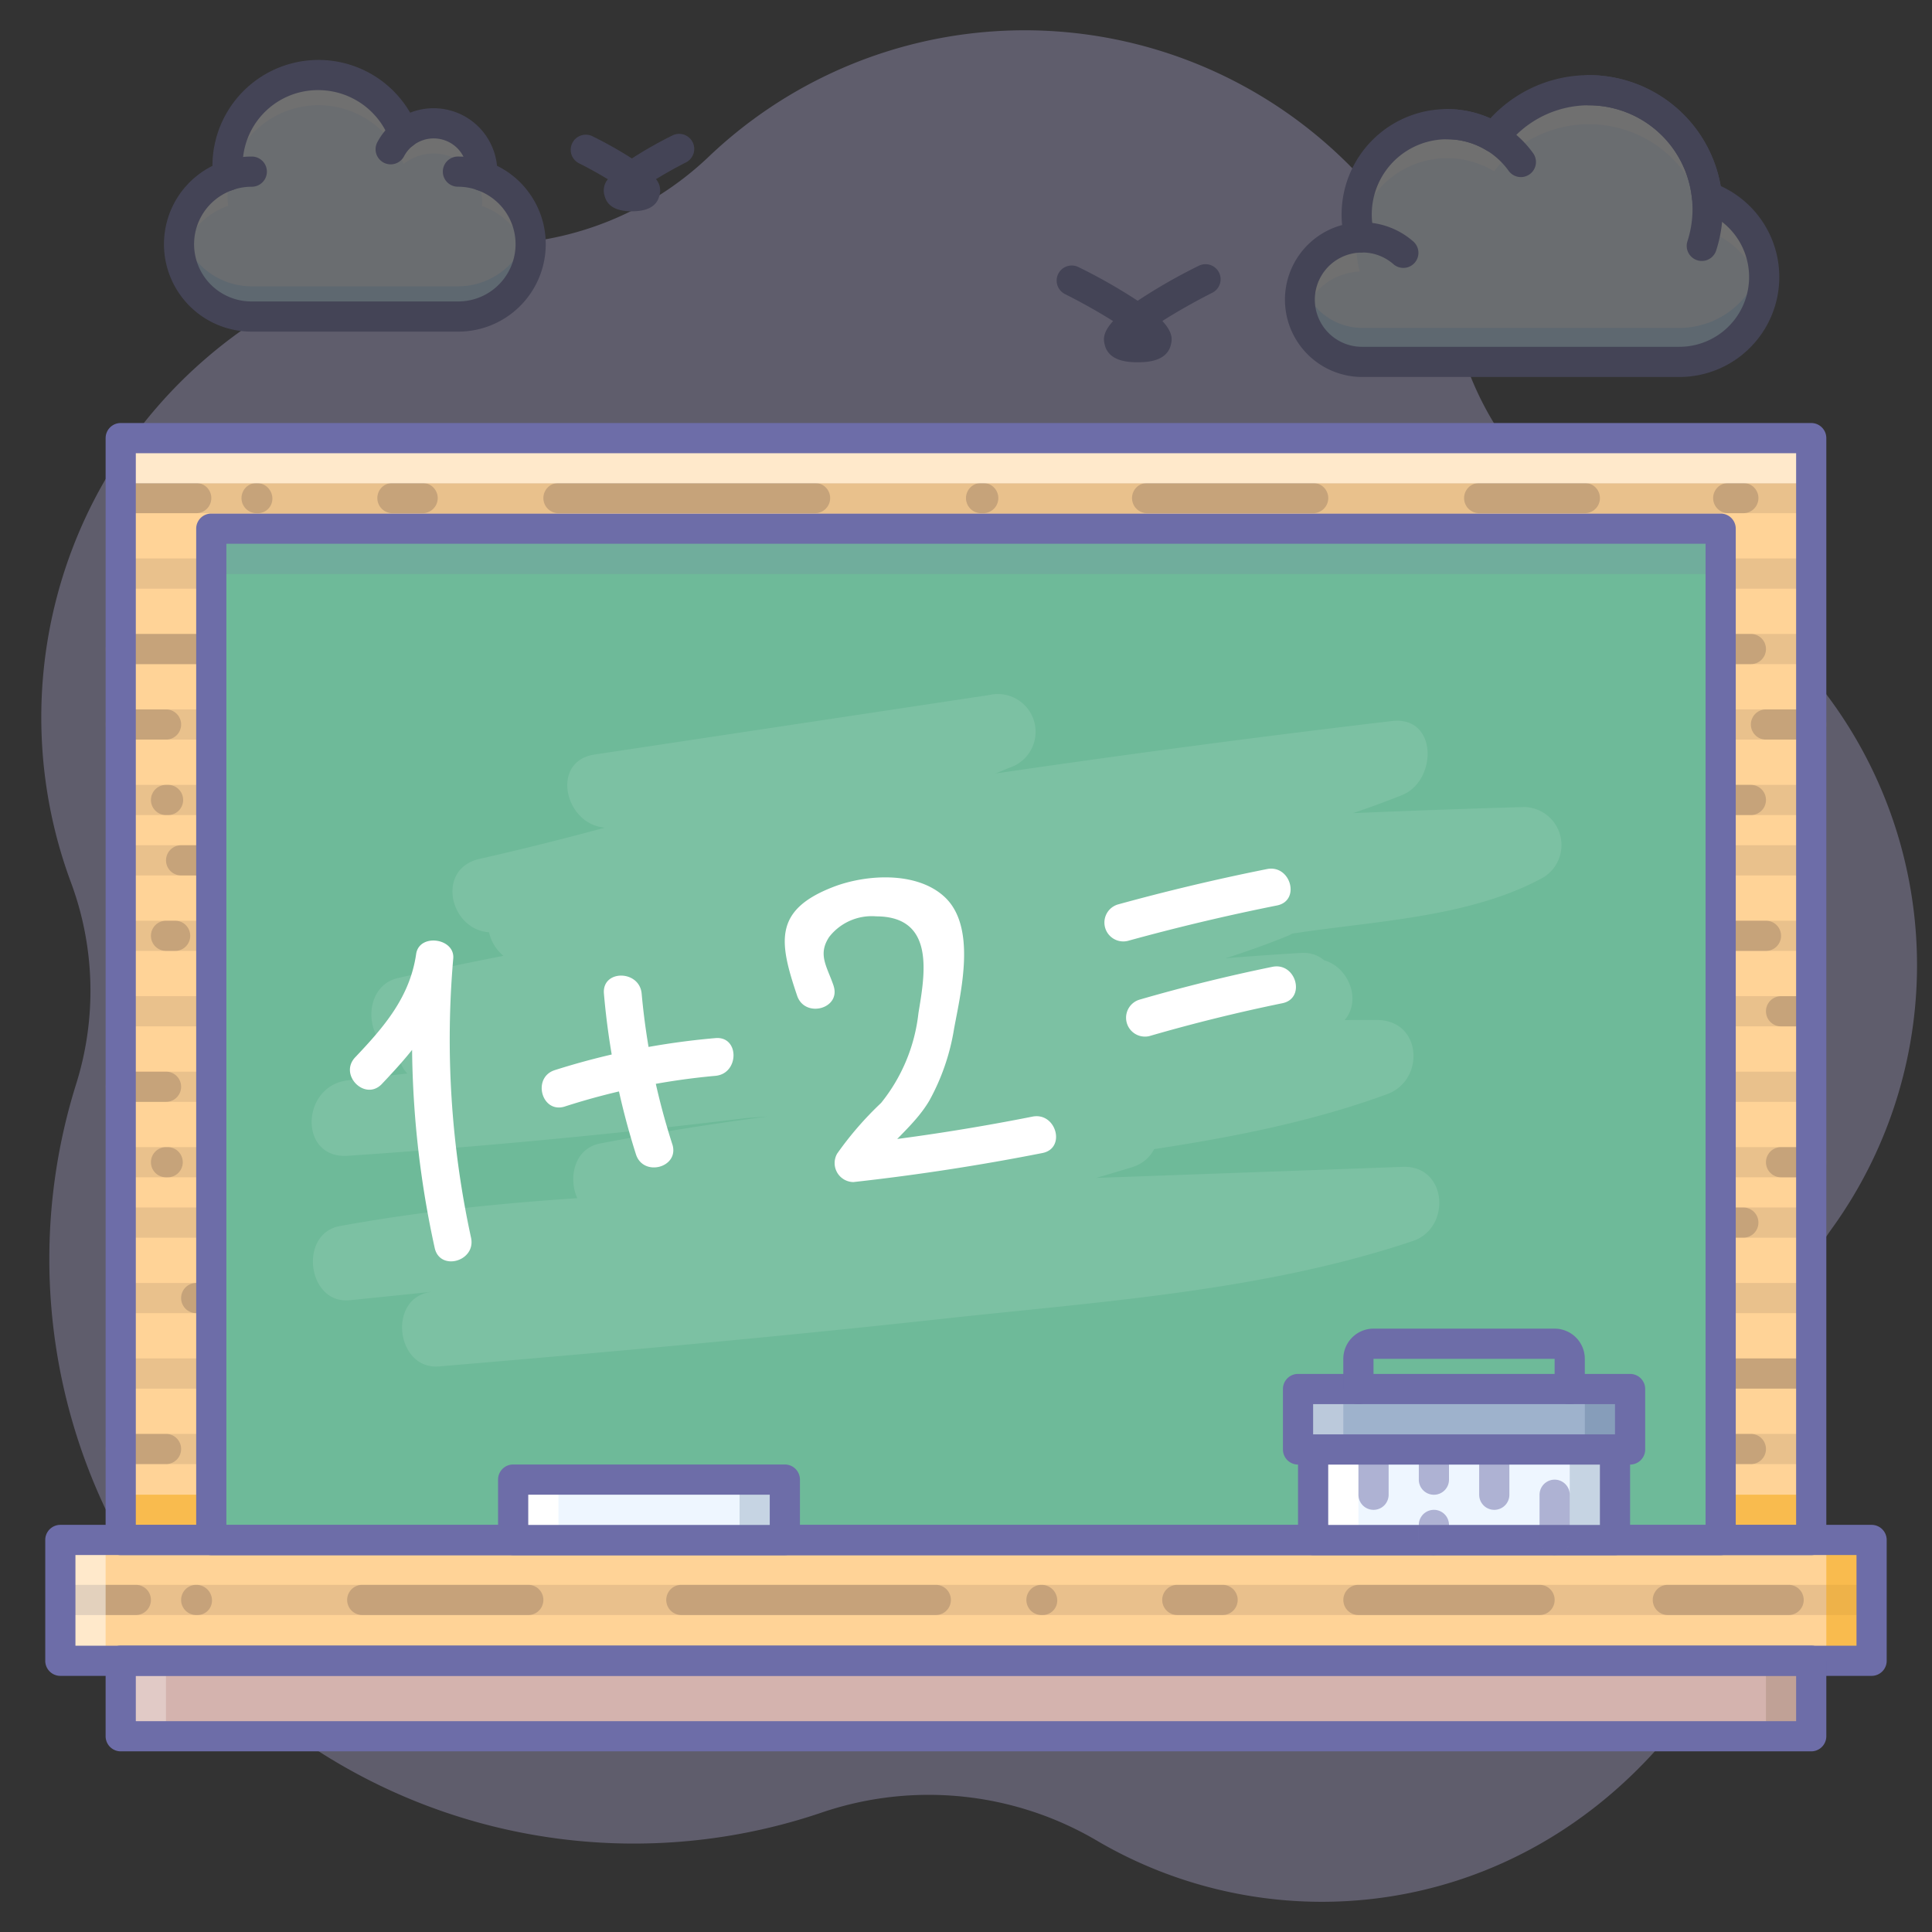 <?xml version="1.0" ?><svg data-name="014" id="_014" viewBox="0 0 128 128" xmlns="http://www.w3.org/2000/svg"><rect x="0" y="0" width="128" height="128" fill="#333333" stroke="none"/><defs><style>.cls-1,.cls-16,.cls-20{opacity:0.3;}.cls-2{fill:#c7bff3;}.cls-12,.cls-16,.cls-19,.cls-3{fill:#fff;}.cls-4{fill:#6d6da8;}.cls-5{fill:#ecf4ff;}.cls-6,.cls-7{fill:#5cbcff;}.cls-15,.cls-6{opacity:0.3;}.cls-8{fill:#ffd397;}.cls-11,.cls-15,.cls-9{fill:#91765f;}.cls-17,.cls-9{opacity:0.2;}.cls-10{opacity:0.4;}.cls-12,.cls-13,.cls-23{opacity:0.5;}.cls-13{fill:#f5a506;}.cls-14{fill:#d4b3ae;}.cls-18{fill:#6eba99;}.cls-19{opacity:0.1;}.cls-20{fill:#768ea6;}.cls-21{fill:#eef6ff;}.cls-22{fill:#2c4b75;opacity:0.2;}.cls-24{fill:#9eb2cc;}</style></defs><title/><g class="cls-1"><path class="cls-2" d="M13.7,23.696A31.391,31.391,0,0,0,4.714,58.499a20.602,20.602,0,0,1,.328,13.33,38.727,38.727,0,0,0,49.548,48.207A21.987,21.987,0,0,1,72.769,122.005c14.431,8.404,35.289,3.989,43.913-17.455a17.371,17.371,0,0,0,.786-8.364,21.532,21.532,0,0,1,4.009-14.945A29.808,29.808,0,0,0,108.796,36.486,20.988,20.988,0,0,1,96.892,23.435,30.345,30.345,0,0,0,46.848,10.484a21.011,21.011,0,0,1-13.898,5.689A31.215,31.215,0,0,0,13.7,23.696Z"/><path class="cls-3" d="M27.51,81a.99.99,0,0,1-1-1,1.032,1.032,0,0,1,.29-.71,1.006,1.006,0,0,1,.9-.27.6.6,0,0,1,.19.06.561.561,0,0,1,.17.09.949.949,0,0,1,.16.12,1.032,1.032,0,0,1,.29.71.99.99,0,0,1-1,1Z"/><path class="cls-3" d="M28.506,85h-9a1,1,0,1,1,0-2h9a1,1,0,0,1,0,2Z"/><path class="cls-3" d="M23.506,80.999h-5.999a1,1,0,1,1,0-2h5.999a1,1,0,0,1,0,2Z"/><path class="cls-3" d="M15.505,84.999h-.999a1,1,0,1,1,0-2h.999a1,1,0,0,1,0,2Z"/><path class="cls-3" d="M29.506,89H17.506a1,1,0,0,1,0-2H29.506a1,1,0,0,1,0,2Z"/><path class="cls-3" d="M105.509,77.999h-1a1,1,0,0,1,0-2h1a1,1,0,0,1,0,2Z"/><path class="cls-3" d="M106.507,82H95.506a1,1,0,0,1,0-2h11a1,1,0,0,1,0,2Z"/><path class="cls-3" d="M100.506,77.999H95.507a1,1,0,1,1,0-2h5a1,1,0,0,1,0,2Z"/><path class="cls-3" d="M92.506,81.999h-1a1,1,0,0,1,0-2h1a1,1,0,1,1,0,2Z"/><path class="cls-3" d="M102.506,86H94.506a1,1,0,1,1,0-2h8a1,1,0,0,1,0,2Z"/><path class="cls-4" d="M75.377,24c-.472,0-1.91,0-2.186-1.156-.072-.301-.182-.764.552-1.571-.903-.57-2.033-1.21-3.193-1.793a1,1,0,0,1,.898-1.787,35.767,35.767,0,0,1,3.926,2.233,36.357,36.357,0,0,1,4.05-2.319,1,1,0,0,1,.902,1.785c-1.208.611-2.383,1.281-3.314,1.874.743.809.633,1.274.562,1.576C77.301,24,75.853,24,75.377,24Zm.276-1.244h0Z"/><path class="cls-4" d="M41.866,14c-1.038,0-1.647-.349-1.812-1.036a1.155,1.155,0,0,1,.218-1.087c-.57-.348-1.239-.722-1.905-1.057a1,1,0,1,1,.9-1.786A26.516,26.516,0,0,1,41.864,10.498a26.972,26.972,0,0,1,2.684-1.524,1,1,0,0,1,.904,1.784c-.697.354-1.397.748-1.989,1.111a1.155,1.155,0,0,1,.223,1.092C43.523,13.651,42.91,14,41.866,14Zm-.071-1.009h0Z"/><path class="cls-5" d="M15.114,11.636A6.022,6.022,0,0,1,26.736,8.866a3.213,3.213,0,0,1,5.209,2.505c0,.092-.006.183-.014.274a4.795,4.795,0,0,1-1.593,9.326H16.682a4.795,4.795,0,0,1-1.568-9.335Z"/><path class="cls-3" d="M15.114,13.636A6.022,6.022,0,0,1,26.736,10.866a3.213,3.213,0,0,1,5.209,2.505c0,.093-.006.183-.014.274a4.806,4.806,0,0,1,3.113,3.544A4.764,4.764,0,0,0,31.931,11.645c.008-.091.014-.181.014-.274a3.213,3.213,0,0,0-5.209-2.505A6.017,6.017,0,0,0,15.114,11.636a4.765,4.765,0,0,0-3.139,5.553A4.806,4.806,0,0,1,15.114,13.636Z"/><path class="cls-6" d="M30.338,18.971H16.682a4.814,4.814,0,0,1-4.706-3.782,4.752,4.752,0,0,0-.114.982,4.81,4.81,0,0,0,4.82,4.8H30.338a4.81,4.81,0,0,0,4.82-4.8,4.75,4.75,0,0,0-.114-.982A4.814,4.814,0,0,1,30.338,18.971Z"/><path class="cls-4" d="M30.338,21.971H16.682A5.795,5.795,0,0,1,14.075,10.989v-.018a7.025,7.025,0,0,1,13.099-3.504A4.219,4.219,0,0,1,32.927,10.981a5.794,5.794,0,0,1-2.588,10.99Zm-9.238-16a4.983,4.983,0,0,0-4.992,5.553 1.0 1,0,0,1-.669,1.057,3.795,3.795,0,0,0,1.243,7.39H30.338a3.795,3.795,0,0,0,1.263-7.382,1,1,0,0,1-.666-1.03c.005-.062.01-.125.01-.188A2.213,2.213,0,0,0,27.356,9.65a.999.999,0,0,1-1.556-.431A5.047,5.047,0,0,0,21.1,5.971Z"/><path class="cls-5" d="M16.682,11.371a4.831,4.831,0,0,0-1.581.264"/><path class="cls-4" d="M15.101,12.636a1,1,0,0,1-.327-1.945,5.816,5.816,0,0,1,1.908-.319,1,1,0,0,1,0,2,3.826,3.826,0,0,0-1.253.209A.997.997,0,0,1,15.101,12.636Z"/><path class="cls-5" d="M31.932,11.64a4.831,4.831,0,0,0-1.593-.269"/><path class="cls-4" d="M31.932,12.64a.994.994,0,0,1-.329-.056,3.835,3.835,0,0,0-1.264-.213,1,1,0,0,1,0-2,5.82,5.82,0,0,1,1.922.324,1,1,0,0,1-.329,1.945Z"/><path class="cls-5" d="M26.757,8.846a3.217,3.217,0,0,0-.874,1.042"/><path class="cls-4" d="M25.882,10.889a1.0 1,0,0,1-.884-1.465,4.247,4.247,0,0,1,1.146-1.367 1.0 1,0,1,1,1.227,1.579,2.233,2.233,0,0,0-.602.718A1,1,0,0,1,25.882,10.889Z"/><path class="cls-5" d="M90.083,15.736a5.988,5.988,0,0,1,8.907-6.635,7.867,7.867,0,0,1,14.102,3.938A5.622,5.622,0,0,1,111.259,23.977l-21.001 0a4.122,4.122,0,0,1-.175-8.241Z"/><path class="cls-3" d="M90.083,17.987a5.719,5.719,0,0,1-.152-2.229,4.102,4.102,0,0,0-3.631,5.248A4.112,4.112,0,0,1,90.083,17.987Z"/><path class="cls-3" d="M95.883,10.477a5.962,5.962,0,0,1,3.106.874,7.867,7.867,0,0,1,14.102,3.938,5.625,5.625,0,0,1,3.673,4.217,5.62,5.62,0,0,0-3.673-6.467,7.867,7.867,0,0,0-14.102-3.938,5.99,5.99,0,0,0-9.106,5.126,5.79,5.79,0,0,0,.115,1.086A6,6,0,0,1,95.883,10.477Z"/><path class="cls-7" d="M90.083,13.486c-.036-.138-.057-.282-.084-.424-.029.146-.05.295-.068.445C89.983,13.503,90.031,13.488,90.083,13.486Z"/><path class="cls-6" d="M111.259,21.727,90.258,21.727a4.124,4.124,0,0,1-3.958-2.972,4.077,4.077,0,0,0-.166,1.097,4.125,4.125,0,0,0,4.125,4.125L111.259,23.977a5.573,5.573,0,0,0,5.505-6.721A5.626,5.626,0,0,1,111.259,21.727Z"/><path class="cls-4" d="M111.259,24.977H90.258A5.123,5.123,0,0,1,88.919,14.908a6.679,6.679,0,0,1-.035-.681A6.989,6.989,0,0,1,98.739,7.842a8.867,8.867,0,0,1,15.263,4.485,6.622,6.622,0,0,1-2.744,12.65ZM95.883,9.227a4.979,4.979,0,0,0-4.833,6.258,1,1,0,0,1-.926,1.25,3.122,3.122,0,0,0,.133,6.242h21a4.622,4.622,0,0,0,1.506-8.993.999.999,0,0,1-.668-.843,6.867,6.867,0,0,0-12.311-3.436,1.002,1.002,0,0,1-1.315.25A4.986,4.986,0,0,0,95.883,9.227Z"/><path class="cls-4" d="M112.749,17.29a1.001,1.001,0,0,1-.951-1.31,6.881,6.881,0,0,0-6.539-9.003,1,1,0,0,1,0-2,8.881,8.881,0,0,1,8.441,11.621A1.001,1.001,0,0,1,112.749,17.29Z"/><path class="cls-4" d="M92.975,17.749a.996.996,0,0,1-.659-.248,3.119,3.119,0,0,0-2.058-.773,1,1,0,1,1,0-2,5.117,5.117,0,0,1,3.376,1.27,1,1,0,0,1-.66,1.752Z"/><path class="cls-4" d="M100.763,11.733a.999.999,0,0,1-.813-.417A5.017,5.017,0,0,0,95.883,9.227a1,1,0,0,1,0-2,7.021,7.021,0,0,1,5.691,2.923,1,1,0,0,1-.812,1.583Z"/></g><rect class="cls-8" height="8.005" width="120" x="3.998" y="102.026"/><rect class="cls-9" height="2" width="120" x="4" y="105"/><g class="cls-10"><path class="cls-11" d="M13.09,107H13a1,1,0,0,1,0-2,1.039,1.039,0,0,1,1.045,1A.962.962,0,0,1,13.09,107Z"/><path class="cls-11" d="M69.09,107H69a1,1,0,0,1,0-2,1.039,1.039,0,0,1,1.045,1A.962.962,0,0,1,69.09,107Z"/><path class="cls-11" d="M118.5,107h-8a1,1,0,0,1,0-2h8a1,1,0,0,1,0,2Z"/><path class="cls-11" d="M35,107H24a1,1,0,0,1,0-2H35a1,1,0,1,1,0,2Z"/><path class="cls-11" d="M81,107H78a1,1,0,0,1,0-2h3a1,1,0,0,1,0,2Z"/><path class="cls-11" d="M102,107H90a1,1,0,0,1,0-2h12a1,1,0,0,1,0,2Z"/><path class="cls-11" d="M62,107H45.141a1,1,0,0,1,0-2H62a1,1,0,1,1,0,2Z"/><path class="cls-11" d="M9,107H5a1,1,0,0,1,0-2H9a1,1,0,0,1,0,2Z"/></g><rect class="cls-12" height="8.005" width="3" x="3.998" y="102.026"/><rect class="cls-13" height="8.005" width="3" x="120.998" y="102.026"/><rect class="cls-14" height="5.005" width="112" x="7.998" y="110.026"/><rect class="cls-15" height="5.005" width="3" x="116.998" y="110.026"/><rect class="cls-16" height="5.005" width="3" x="7.998" y="110.026"/><rect class="cls-8" height="73.005" width="112" x="7.998" y="29.026"/><g class="cls-17"><rect class="cls-11" height="2" width="112" x="8" y="42"/><rect class="cls-11" height="2" width="112" x="8" y="37"/><rect class="cls-11" height="2" width="112" x="8" y="32"/><rect class="cls-11" height="2" width="112" x="8" y="47"/><rect class="cls-11" height="2" width="112" x="8" y="52"/><rect class="cls-11" height="2" width="112" x="8" y="66"/><rect class="cls-11" height="2" width="112" x="8" y="61"/><rect class="cls-11" height="2" width="112" x="8" y="56"/><rect class="cls-11" height="2" width="112" x="8" y="71"/><rect class="cls-11" height="2" width="112" x="8" y="76"/><rect class="cls-11" height="2" width="112" x="8" y="90"/><rect class="cls-11" height="2" width="112" x="8" y="85"/><rect class="cls-11" height="2" width="112" x="8" y="80"/><rect class="cls-11" height="2" width="112" x="8" y="95"/></g><g class="cls-10"><path class="cls-11" d="M17,44H8a1,1,0,0,1,0-2h9a1,1,0,0,1,0,2Z"/><path class="cls-11" d="M15,39a.99.99,0,0,1-1-1,1.0 1,0,0,1,.08-.38.908.908,0,0,1,.54-.54,1.004,1.004,0,0,1,.76,0A1.035,1.035,0,0,1,15.71,37.29a.985.985,0,0,1-.33,1.63A.838.838,0,0,1,15,39Z"/><path class="cls-11" d="M17.09,34H17a1,1,0,0,1,0-2,1.039,1.039,0,0,1,1.045,1A.962.962,0,0,1,17.09,34Z"/><path class="cls-11" d="M116,54H103a1,1,0,0,1,0-2h13a1,1,0,0,1,0,2Z"/><path class="cls-11" d="M115.5,34h-1a1,1,0,0,1,0-2h1a1,1,0,0,1,0,2Z"/><path class="cls-11" d="M28,34H26a1,1,0,0,1,0-2h2a1,1,0,0,1,0,2Z"/><path class="cls-11" d="M54,34H37a1,1,0,0,1,0-2H54a1,1,0,0,1,0,2Z"/><path class="cls-11" d="M87,34H76a1,1,0,0,1,0-2H87a1,1,0,0,1,0,2Z"/><path class="cls-11" d="M105,34H98a1,1,0,0,1,0-2h7a1,1,0,0,1,0,2Z"/><path class="cls-11" d="M65.141,34H65a1,1,0,0,1,0-2h.141a1,1,0,0,1,0,2Z"/><path class="cls-11" d="M13,34H9a1,1,0,0,1,0-2h4a1,1,0,0,1,0,2Z"/><path class="cls-11" d="M116,44h-3a1,1,0,0,1,0-2h3a1,1,0,0,1,0,2Z"/><path class="cls-11" d="M14,44a1.004,1.004,0,0,1-.71-1.71,1.153,1.153,0,0,1,.33-.21A1.038,1.038,0,0,1,14.71,42.29,1,1,0,0,1,14,44Z"/><path class="cls-11" d="M11.134,54H11a1,1,0,0,1,0-2h.134a1,1,0,1,1,0,2Z"/><path class="cls-11" d="M120,49h-3a1,1,0,0,1,0-2h3a1,1,0,0,1,0,2Z"/><path class="cls-11" d="M11,49H8a1,1,0,0,1,0-2h3a1,1,0,0,1,0,2Z"/><path class="cls-11" d="M11.603,63H11a1,1,0,0,1,0-2h.603a1,1,0,1,1,0,2Z"/><path class="cls-11" d="M120,78h-2a1,1,0,0,1,0-2h2a1,1,0,0,1,0,2Z"/><path class="cls-11" d="M117,63h-9a1,1,0,0,1,0-2h9a1,1,0,0,1,0,2Z"/><path class="cls-11" d="M13,58H12a1,1,0,0,1,0-2h1a1,1,0,0,1,0,2Z"/><path class="cls-11" d="M119,68h-1a1,1,0,0,1,0-2h1a1,1,0,0,1,0,2Z"/><path class="cls-11" d="M11.109,78H11a1,1,0,0,1,0-2h.109a1,1,0,1,1,0,2Z"/><path class="cls-11" d="M11,73H8a1,1,0,0,1,0-2h3a1,1,0,0,1,0,2Z"/><path class="cls-11" d="M15,87H13a1,1,0,0,1,0-2h2a1,1,0,0,1,0,2Z"/><path class="cls-11" d="M15,87a1.004,1.004,0,0,1-.71-1.71,1.153,1.153,0,0,1,.33-.21,1.004,1.004,0,0,1,.76,0A1.035,1.035,0,0,1,15.71,85.29,1,1,0,0,1,15,87Z"/><path class="cls-11" d="M115.5,82h-1a1,1,0,0,1,0-2h1a1,1,0,0,1,0,2Z"/><path class="cls-11" d="M119,92h-6a1,1,0,0,1,0-2h6a1,1,0,0,1,0,2Z"/><path class="cls-11" d="M116,97h-6a1,1,0,0,1,0-2h6a1,1,0,0,1,0,2Z"/><path class="cls-11" d="M11,97H8a1,1,0,0,1,0-2h3a1,1,0,0,1,0,2Z"/></g><rect class="cls-12" height="3" width="112" x="7.998" y="29.026"/><rect class="cls-13" height="3" width="112" x="7.998" y="99.026"/><path class="cls-4" d="M119.998,103.031h-112a1,1,0,0,1-1-1V29.026a1,1,0,0,1,1-1h112a1,1,0,0,1,1,1v73.005A1,1,0,0,1,119.998,103.031Zm-111-2h110V30.026h-110Z"/><rect class="cls-18" height="67.005" width="100" x="13.998" y="35.026"/><path class="cls-19" d="M40.723,54.81,66.859,50.87l-1.329-4.821A201.318,201.318,0,0,1,31.777,56.902c-3.166.718-1.799,5.399,1.329,4.821q29.406-5.431,59.108-8.951l-.665-4.911c-8.665,3.454-17.961,4.882-27.104,6.498q-15.1,2.669-30.297,4.725l1.329,4.821c10.652-2.844,21.677-3.262,32.629-3.918,10.957-.657,21.92-1.204,32.892-1.519l-1.262-4.659c-4.682,2.578-11.554,2.596-16.772,3.436q-9.078,1.46-18.181,2.764-18.831,2.696-37.751,4.699l.665,4.911c18.719-4.245,37.816-5.919,56.907-7.507l-.665-4.911c-8.164,3.308-16.998,4.388-25.657,5.661-9.815,1.442-19.663,2.646-29.51,3.852-3.112.381-3.265,5.246,0,5,19.418-1.46,38.843-2.882,58.321-3.175l-1.768-4.268c-1.725,1.519-5.534,1.387-7.721,1.688q-5.078.698-10.176,1.226c-6.064.63-12.141,1.073-18.23,1.379l.665,4.911a212.398,212.398,0,0,1,36.319-5.339l-.665-4.911a481.8,481.8,0,0,1-62.478,8.348v5A582.212,582.212,0,0,1,91.235,72.58L90.57,67.67c-7.527,2.76-15.778,3.646-23.678,4.768C58.09,73.687,49.253,74.676,40.419,75.671l.665,4.911a178.351,178.351,0,0,1,33.244-3.157l-.665-4.911c-16.427,5.037-33.459,6.903-50.49,8.629l.665,4.911c11.561-2.119,23.408-2.097,35.121-2.52l33.983-1.225-.665-4.911C82.153,80.798,71.137,81.443,60.575,82.577c-10.483,1.126-20.985,2.064-31.491,2.951l.665,4.911q16.027-2.862,32.248-4.165c3.185-.257,3.213-5.259,0-5q-16.893,1.361-33.577,4.344c-2.75.491-2.147,5.148.665,4.911,11.142-.941,22.281-1.94,33.397-3.158,10.358-1.135,21.195-1.816,31.125-5.152,2.561-.86,2.285-5.017-.665-4.911L57.017,78.604c-11.537.416-23.122.542-34.508,2.628-2.74.502-2.149,5.196.665,4.911,17.463-1.77,34.972-3.643,51.819-8.808,2.657-.815,2.218-4.916-.665-4.911A185.579,185.579,0,0,0,39.754,75.76c-2.73.522-2.15,5.228.665,4.911,8.632-.972,17.264-1.95,25.869-3.141,8.52-1.179,17.499-2.064,25.612-5.039,2.543-.933,2.304-4.91-.665-4.911a582.212,582.212,0,0,0-68.193,3.994c-3.117.367-3.267,5.221,0,5a492.193,492.193,0,0,0,63.807-8.527c2.741-.551,2.154-5.1-.665-4.911A220.322,220.322,0,0,0,48.536,68.654c-2.703.661-2.18,5.054.665,4.911,7.691-.386,15.364-1.002,23.012-1.91,5.16-.613,12.575-.259,16.65-3.847,1.646-1.449.318-4.299-1.768-4.268C67.618,63.832,48.193,65.254,28.775,66.715v5c9.641-1.181,19.282-2.365,28.896-3.749,9.284-1.336,18.848-2.397,27.6-5.943,2.366-.959,2.408-5.166-.665-4.911-19.532,1.624-39.085,3.342-58.236,7.685-2.693.611-2.173,5.215.665,4.911q19.582-2.098,39.08-4.878,9.581-1.371,19.136-2.918c5.505-.891,12.043-1.051,17.011-3.786A2.519,2.519,0,0,0,101,53.468c-11.638.334-23.264.932-34.885,1.639-10.741.654-21.522,1.188-31.966,3.977-3.206.856-1.756,5.243,1.329,4.821q15.192-2.075,30.297-4.725c9.142-1.616,18.439-3.044,27.104-6.498,2.357-.94,2.39-5.272-.665-4.911q-30.362,3.587-60.437,9.13l1.329,4.821A201.318,201.318,0,0,0,66.859,50.87a2.502,2.502,0,0,0-1.329-4.821L39.394,49.989c-3.171.478-1.824,5.297,1.329,4.821Z"/><rect class="cls-20" height="3.005" width="100" x="13.998" y="35.026"/><path class="cls-4" d="M113.998,103.031h-100a1,1,0,0,1-1-1V35.026a1,1,0,0,1,1-1h100a1,1,0,0,1,1,1v67.005A1,1,0,0,1,113.998,103.031Zm-99-2h98V36.026h-98Z"/><path class="cls-4" d="M123.998,111.031h-120a1,1,0,0,1-1-1v-8.005a1,1,0,0,1,1-1h120a1,1,0,0,1,1,1v8.005A1,1,0,0,1,123.998,111.031Zm-119-2h118v-6.005h-118Z"/><rect class="cls-21" height="4.005" width="18" x="33.998" y="98.026"/><rect class="cls-3" height="4.005" width="3" x="33.998" y="98.026"/><rect class="cls-22" height="4.005" width="3" x="48.998" y="98.026"/><path class="cls-4" d="M51.998,103.031h-18a1,1,0,0,1-1-1V98.026a1,1,0,0,1,1-1h18a1,1,0,0,1,1,1v4.005A1,1,0,0,1,51.998,103.031Zm-17-2h16V99.026h-16Z"/><rect class="cls-21" height="6.005" width="20" x="86.998" y="96.026"/><rect class="cls-3" height="6.005" width="3" x="86.998" y="96.026"/><rect class="cls-22" height="6.005" width="3" x="103.998" y="96.026"/><path class="cls-4" d="M106.998,103.031h-20a1,1,0,0,1-1-1V96.026a1,1,0,0,1,1-1h20a1,1,0,0,1,1,1v6.005A1,1,0,0,1,106.998,103.031Zm-19-2h18V97.026h-18Z"/><g class="cls-23"><path class="cls-4" d="M91,100.031a1,1,0,0,1-1-1v-3a1,1,0,0,1,2,0v3A1,1,0,0,1,91,100.031Z"/><path class="cls-4" d="M99,100.031a1,1,0,0,1-1-1v-3a1,1,0,0,1,2,0v3A1,1,0,0,1,99,100.031Z"/><path class="cls-4" d="M103,103.031a1,1,0,0,1-1-1v-3a1,1,0,0,1,2,0v3A1,1,0,0,1,103,103.031Z"/><path class="cls-4" d="M95,103.031a1,1,0,0,1-1-1v-1a1,1,0,0,1,2,0v1A1,1,0,0,1,95,103.031Z"/><path class="cls-4" d="M95,99.031a1,1,0,0,1-1-1v-2a1,1,0,0,1,2,0v2A1,1,0,0,1,95,99.031Z"/></g><rect class="cls-24" height="4.005" width="22" x="85.998" y="92.026"/><rect class="cls-16" height="4.005" width="3" x="85.998" y="92.026"/><rect class="cls-22" height="4.005" width="3" x="104.998" y="92.026"/><path class="cls-4" d="M107.998,97.031h-22a1,1,0,0,1-1-1V92.026a1,1,0,0,1,1-1h22a1,1,0,0,1,1,1v4.005A1,1,0,0,1,107.998,97.031Zm-21-2h20V93.026h-20Z"/><path class="cls-4" d="M103.998,93.031a1,1,0,0,1-1-1V90.026h-12v2.005a1,1,0,1,1-2,0V90.026a2.002,2.002,0,0,1,2-2h12a2.002,2.002,0,0,1,2,2v2.005A1,1,0,0,1,103.998,93.031Z"/><path class="cls-4" d="M119.998,116.031h-112a1,1,0,0,1-1-1v-5.005a1,1,0,0,1,1-1h112a1,1,0,0,1,1,1v5.005A1,1,0,0,1,119.998,116.031Zm-111-2h110v-3.005h-110Z"/><path class="cls-3" d="M25.302,71.813c2.211-2.327,4.204-4.677,4.679-7.945l-2.455-.332a63.889,63.889,0,0,0,1.272,19.134c.335,1.573,2.745.907,2.411-.665a61.827,61.827,0,0,1-1.183-18.469c.155-1.386-2.253-1.727-2.455-.332-.413,2.846-2.11,4.815-4.036,6.842-1.108,1.166.657,2.937,1.768,1.768Z"/><path class="cls-3" d="M37.423,73.308a46.027,46.027,0,0,1,9.976-2.031c1.59-.141,1.605-2.642,0-2.5a49.045,49.045,0,0,0-10.641,2.121c-1.527.487-.874,2.902.665,2.411Z"/><path class="cls-3" d="M44.543,75.811a46.027,46.027,0,0,1-2.031-9.976c-.141-1.59-2.642-1.605-2.5,0A49.045,49.045,0,0,0,42.133,76.476c.487,1.527,2.902.874,2.411-.665Z"/><path class="cls-3" d="M55.225,65.302c-.429-1.268-1.072-2.054-.284-3.234a3.573,3.573,0,0,1,3.109-1.357c3.963.006,3.208,3.917,2.799,6.411a11.483,11.483,0,0,1-2.473,5.949,22.183,22.183,0,0,0-2.915,3.363,1.259,1.259,0,0,0,1.079,1.881q6.309-.698,12.527-1.925c1.577-.313.909-2.723-.665-2.411q-5.897,1.17-11.863,1.836l1.079,1.881c1.062-1.816,2.887-2.962,3.957-4.784a14.614,14.614,0,0,0,1.634-4.755c.461-2.49,1.519-6.789-.661-8.764-1.862-1.687-5.198-1.46-7.347-.629-3.961,1.532-3.59,3.65-2.389,7.204.512,1.516,2.928.866,2.411-.665Z"/><path class="cls-3" d="M74.72,62.336q4.902-1.351,9.886-2.347c1.576-.315.909-2.725-.665-2.411q-4.986.997-9.886,2.347a1.251,1.251,0,0,0,.665,2.411Z"/><path class="cls-3" d="M76.155,68.642q4.361-1.265,8.806-2.176c1.575-.323.908-2.733-.665-2.411q-4.448.912-8.806,2.176a1.251,1.251,0,0,0,.665,2.411Z"/></svg>